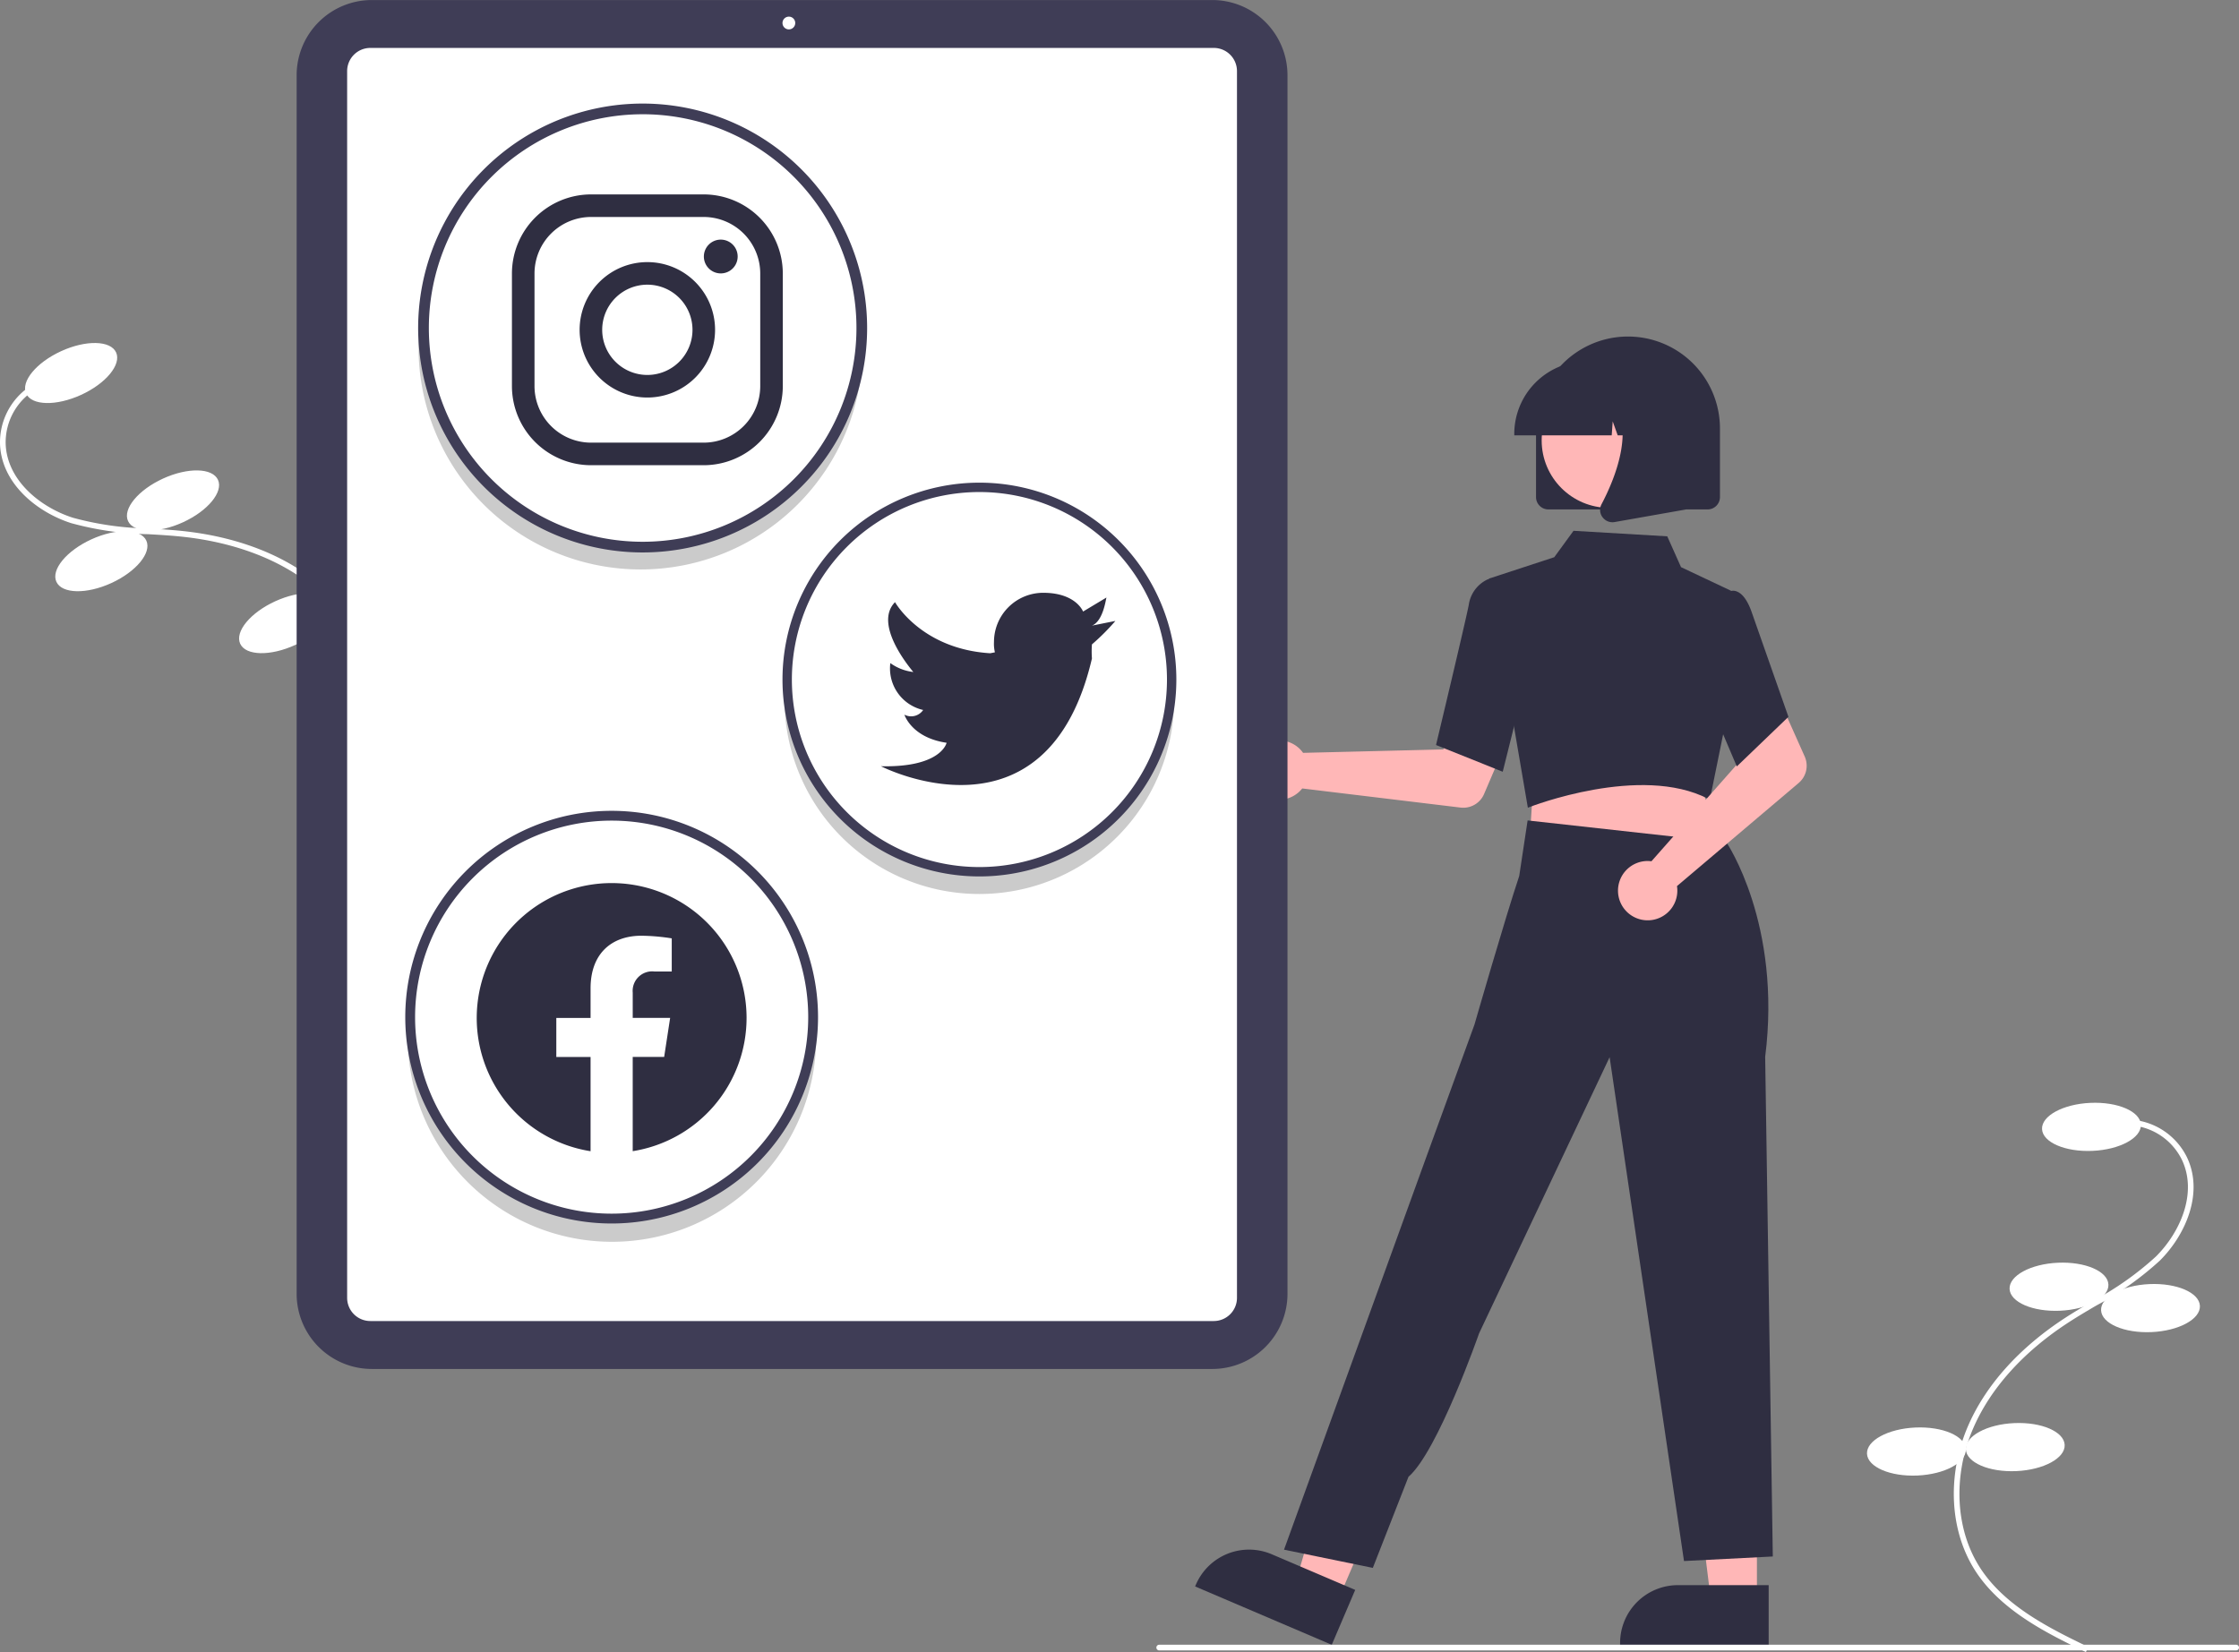 <svg xmlns="http://www.w3.org/2000/svg" width="243.011" height="179.351" viewBox="0 0 243.011 179.351">
  <rect x="0" y="0" width="243.011" height="179.351" fill="#808080" stroke="none"/>
  <g id="Gruppe_566" data-name="Gruppe 566" transform="translate(0.002 0)">
    <path id="Pfad_3110" data-name="Pfad 3110" d="M237.879,342.52l-.49-.369c2.676-3.553,6.007-7.975,6.52-12.963.506-4.917-1.852-10.2-6.153-13.788-3.66-3.053-8.7-4.983-14.572-5.58-1.158-.118-2.349-.187-3.5-.254a33.725,33.725,0,0,1-8.371-1.2c-3.73-1.194-7.564-4.309-7.722-8.575a7.319,7.319,0,0,1,3.92-6.677l.287.543a6.707,6.707,0,0,0-3.593,6.115c.147,3.964,3.771,6.879,7.3,8.009a33.267,33.267,0,0,0,8.219,1.167c1.158.067,2.356.137,3.528.256,5.995.61,11.148,2.588,14.9,5.719,4.456,3.716,6.9,9.2,6.37,14.322C243.99,334.408,240.6,338.906,237.879,342.52Z" transform="translate(-203.591 -251.574)" fill="#fff"/>
    <ellipse id="Ellipse_356" data-name="Ellipse 356" cx="5.369" cy="2.608" rx="5.369" ry="2.608" transform="translate(1.75 40.359) rotate(-24.605)" fill="#fff"/>
    <ellipse id="Ellipse_357" data-name="Ellipse 357" cx="5.369" cy="2.608" rx="5.369" ry="2.608" transform="translate(12.808 54.191) rotate(-24.605)" fill="#fff"/>
    <ellipse id="Ellipse_358" data-name="Ellipse 358" cx="5.369" cy="2.608" rx="5.369" ry="2.608" transform="translate(5.032 60.789) rotate(-24.605)" fill="#fff"/>
    <ellipse id="Ellipse_359" data-name="Ellipse 359" cx="5.369" cy="2.608" rx="5.369" ry="2.608" transform="translate(24.982 67.513) rotate(-24.605)" fill="#fff"/>
    <ellipse id="Ellipse_360" data-name="Ellipse 360" cx="5.369" cy="2.608" rx="5.369" ry="2.608" transform="translate(34.745 63.042) rotate(-24.605)" fill="#f1f1f1"/>
    <path id="Pfad_3111" data-name="Pfad 3111" d="M909.129,611.661l.267-.552c-4-1.939-8.986-4.352-11.72-8.556-2.7-4.144-3.01-9.921-.822-15.076,1.862-4.388,5.464-8.405,10.416-11.618.977-.634,2-1.239,3-1.824a33.725,33.725,0,0,0,6.9-4.885c2.773-2.766,4.762-7.287,2.955-11.154a7.319,7.319,0,0,0-6.536-4.151l-.007.614a6.707,6.707,0,0,1,5.989,3.8c1.679,3.594-.214,7.842-2.834,10.456a33.271,33.271,0,0,1-6.779,4.791c-1,.589-2.034,1.2-3.022,1.838-5.055,3.28-8.737,7.392-10.647,11.893-2.267,5.341-1.933,11.338.872,15.651C899.99,607.235,905.057,609.689,909.129,611.661Z" transform="translate(-682.74 -432.31)" fill="#fff"/>
    <ellipse id="Ellipse_361" data-name="Ellipse 361" cx="5.369" cy="2.608" rx="5.369" ry="2.608" transform="translate(221.515 119.968) rotate(-2.563)" fill="#fff"/>
    <ellipse id="Ellipse_362" data-name="Ellipse 362" cx="5.369" cy="2.608" rx="5.369" ry="2.608" transform="translate(217.992 137.323) rotate(-2.563)" fill="#fff"/>
    <ellipse id="Ellipse_363" data-name="Ellipse 363" cx="5.369" cy="2.608" rx="5.369" ry="2.608" transform="translate(227.923 139.642) rotate(-2.563)" fill="#fff"/>
    <ellipse id="Ellipse_364" data-name="Ellipse 364" cx="5.369" cy="2.608" rx="5.369" ry="2.608" transform="translate(213.244 154.733) rotate(-2.563)" fill="#fff"/>
    <ellipse id="Ellipse_365" data-name="Ellipse 365" cx="5.369" cy="2.608" rx="5.369" ry="2.608" transform="translate(202.517 155.213) rotate(-2.563)" fill="#fff"/>
    <path id="Pfad_3112" data-name="Pfad 3112" d="M651.059,415.544a3.213,3.213,0,0,1,.325.391l15.211-.372,1.774-3.242,5.243,2.038-2.583,6.045a2.454,2.454,0,0,1-2.551,1.472L651.292,419.8a3.221,3.221,0,1,1-.233-4.257Z" transform="translate(-509.956 -334.205)" fill="#ffb7b7"/>
    <path id="Pfad_3113" data-name="Pfad 3113" d="M604.869,522.631h-5l-2.379-19.291h7.381Z" transform="translate(-414.183 -348.918)" fill="#ffb7b7"/>
    <path id="Pfad_3114" data-name="Pfad 3114" d="M792.856,725.079H776.73v-.2a6.277,6.277,0,0,1,6.276-6.277h9.85Z" transform="translate(-600.894 -546.518)" fill="#2f2e41"/>
    <path id="Pfad_3115" data-name="Pfad 3115" d="M463.128,519.221l-4.6-1.965,5.39-18.674,6.788,2.9Z" transform="translate(-317.856 -345.62)" fill="#ffb7b7"/>
    <path id="Pfad_3116" data-name="Pfad 3116" d="M641.219,716.37l-14.83-6.335.08-.187a6.277,6.277,0,0,1,8.238-3.307h0l9.057,3.869Z" transform="translate(-496.678 -537.809)" fill="#2f2e41"/>
    <path id="Pfad_3117" data-name="Pfad 3117" d="M541.491,277.111l-.362,5.86L551.7,284.1l11.062,1.184-3.256-8.9Z" transform="translate(-375.114 -191.593)" fill="#ffb7b7"/>
    <path id="Pfad_3118" data-name="Pfad 3118" d="M734.5,375.594l-4.254-24.866,7.118-2.333,2.091-2.867,10.174.6,1.494,3.346,5.425,2.563-.834,15.483-1.463,7.2-.18-.093c-7.334-3.8-19.275.847-19.394.894Z" transform="translate(-568.674 -287.904)" fill="#2f2e41"/>
    <path id="Pfad_3119" data-name="Pfad 3119" d="M718.85,383.572l-7.24-2.9.031-.129c.031-.13,3.113-13.008,3.522-15.077a3.608,3.608,0,0,1,2.05-2.776l.048-.018,2.865.872,1.258,9.888Z" transform="translate(-555.753 -299.791)" fill="#2f2e41"/>
    <path id="Pfad_3120" data-name="Pfad 3120" d="M667.476,529.169l-9.638-1.977,15.4-42.507,5.272-14.5s3.344-11.625,4.855-16.123l.912-6.036,21.583,2.389s6.028,8.853,4.2,23.282l.828,54.235-9.638.494-8.073-54.7-14.169,29.985s-4.466,12.8-7.661,15.569Z" transform="translate(-518.478 -358.958)" fill="#2f2e41"/>
    <path id="Pfad_3121" data-name="Pfad 3121" d="M779.11,423.187a3.228,3.228,0,0,1,.508.028l10.069-11.407-1.171-3.506,5.06-2.459,2.677,6a2.454,2.454,0,0,1-.655,2.872L782.39,425.91a3.22,3.22,0,1,1-3.28-2.723Z" transform="translate(-600.38 -329.715)" fill="#ffb7b7"/>
    <path id="Pfad_3122" data-name="Pfad 3122" d="M808.53,385.809l-4.2-9.88,1.638-6.882,1.765-2.23a1.017,1.017,0,0,1,.817.008c.651.262,1.205,1.065,1.648,2.387l3.936,11.212Z" transform="translate(-620.027 -302.605)" fill="#2f2e41"/>
    <path id="Pfad_3123" data-name="Pfad 3123" d="M746.991,294.213v-7.448a9.981,9.981,0,1,1,19.962,0v7.448a1.342,1.342,0,0,1-1.341,1.341h-17.28A1.342,1.342,0,0,1,746.991,294.213Z" transform="translate(-580.279 -240.25)" fill="#2f2e41"/>
    <circle id="Ellipse_366" data-name="Ellipse 366" cx="7.318" cy="7.318" r="7.318" transform="translate(167.324 40.495)" fill="#ffb7b7"/>
    <path id="Pfad_3124" data-name="Pfad 3124" d="M739.294,293.419a7.9,7.9,0,0,1,7.9-7.9h1.49a7.9,7.9,0,0,1,7.9,7.9v.149h-3.148l-1.074-3.007-.215,3.007h-1.627l-.542-1.517-.108,1.517H739.294Z" transform="translate(-574.944 -246.309)" fill="#2f2e41"/>
    <path id="Pfad_3125" data-name="Pfad 3125" d="M769.907,309.918a1.321,1.321,0,0,1-.1-1.4c1.579-3,3.789-8.551.855-11.973l-.211-.246h8.517v12.787l-7.737,1.365a1.365,1.365,0,0,1-.237.021,1.335,1.335,0,0,1-1.082-.553Z" transform="translate(-595.986 -253.777)" fill="#2f2e41"/>
    <path id="Pfad_3126" data-name="Pfad 3126" d="M407.916,306.318h-91.23a8.165,8.165,0,0,1-8.156-8.156v-132.3a8.165,8.165,0,0,1,8.156-8.156h91.23a8.165,8.165,0,0,1,8.156,8.156v132.3a8.165,8.165,0,0,1-8.156,8.156Z" transform="translate(-276.336 -157.702)" fill="#3f3d56"/>
    <path id="Pfad_3127" data-name="Pfad 3127" d="M420.461,312.872H328.91a2.517,2.517,0,0,1-2.514-2.514V177.177a2.517,2.517,0,0,1,2.514-2.514h91.551a2.517,2.517,0,0,1,2.514,2.514v133.18a2.517,2.517,0,0,1-2.514,2.514Z" transform="translate(-288.721 -169.46)" fill="#fff"/>
    <circle id="Ellipse_367" data-name="Ellipse 367" cx="0.694" cy="0.694" r="0.694" transform="translate(84.924 1.804)" fill="#fff"/>
    <path id="Pfad_3128" data-name="Pfad 3128" d="M520.2,421.312a21.146,21.146,0,0,1-21.12-20.109c-.016.343-.026.688-.026,1.036a21.147,21.147,0,1,0,42.293,0c0-.348-.01-.693-.026-1.037A21.146,21.146,0,0,1,520.2,421.312Z" transform="translate(-413.912 -326.479)" fill="#cbcbcb"/>
    <path id="Pfad_3129" data-name="Pfad 3129" d="M390.162,304.126A24.106,24.106,0,0,1,366.086,281.2c-.019.391-.03.785-.03,1.181a24.106,24.106,0,0,0,48.212,0c0-.4-.011-.79-.03-1.182A24.106,24.106,0,0,1,390.162,304.126Z" transform="translate(-320.632 -244.667)" fill="#cbcbcb"/>
    <path id="Pfad_3130" data-name="Pfad 3130" d="M391.219,542.279A22.163,22.163,0,0,1,369.083,521.2c-.017.359-.027.721-.027,1.086a22.163,22.163,0,0,0,44.326,0c0-.364-.01-.726-.027-1.087A22.163,22.163,0,0,1,391.219,542.279Z" transform="translate(-324.799 -409.639)" fill="#cbcbcb"/>
    <path id="Pfad_3131" data-name="Pfad 3131" d="M519.9,390.108a21.374,21.374,0,1,1,21.374-21.374A21.374,21.374,0,0,1,519.9,390.108Zm0-41.73a20.356,20.356,0,1,0,20.356,20.356A20.356,20.356,0,0,0,519.9,348.378Z" transform="translate(-413.6 -294.962)" fill="#3f3d56"/>
    <path id="Pfad_3132" data-name="Pfad 3132" d="M547.2,379.763l2.545-.509A23.858,23.858,0,0,1,547.2,381.8h0a10.247,10.247,0,0,0,0,1.527c-4.885,20.967-22.9,11.7-22.9,11.7,6.565.153,7.125-2.545,7.125-2.545-3.817-.56-4.58-3.053-4.58-3.053a1.573,1.573,0,0,0,2.036-.509,4.622,4.622,0,0,1-3.562-5.089,5.292,5.292,0,0,0,2.494.967c-.458-.56-4.326-5.191-1.985-7.583,0,0,2.85,5.089,10.331,5.547l.509-.1a3.993,3.993,0,0,1-.1-1.12,5.344,5.344,0,0,1,5.344-5.343h0c3.562,0,4.326,2.036,4.326,2.036l2.545-1.527C548.726,376.71,548.471,379.254,547.2,379.763Z" transform="translate(-428.688 -311.845)" fill="#2f2e41"/>
    <path id="Pfad_3133" data-name="Pfad 3133" d="M390.337,276.425A24.365,24.365,0,1,1,414.7,252.059,24.365,24.365,0,0,1,390.337,276.425Zm0-47.57a23.205,23.205,0,1,0,23.205,23.205A23.2,23.2,0,0,0,390.337,228.854Z" transform="translate(-320.588 -216.451)" fill="#3f3d56"/>
    <path id="Pfad_3134" data-name="Pfad 3134" d="M408.328,251.009a6.144,6.144,0,0,1,6.125,6.125v12.249a6.144,6.144,0,0,1-6.125,6.125H396.078a6.144,6.144,0,0,1-6.125-6.125V257.134a6.144,6.144,0,0,1,6.125-6.125h12.249m0-2.45H396.078a8.6,8.6,0,0,0-8.575,8.575v12.249a8.6,8.6,0,0,0,8.575,8.575h12.249a8.6,8.6,0,0,0,8.575-8.575V257.134a8.6,8.6,0,0,0-8.575-8.575Z" transform="translate(-331.942 -227.454)" fill="#2f2e41"/>
    <path id="Pfad_3135" data-name="Pfad 3135" d="M433.406,262.61a1.834,1.834,0,1,1,.008,0Z" transform="translate(-355.183 -232.929)" fill="#2f2e41"/>
    <path id="Pfad_3136" data-name="Pfad 3136" d="M410.4,266.559a4.9,4.9,0,1,1-4.9,4.9,4.9,4.9,0,0,1,4.9-4.9h0m0-2.45a7.35,7.35,0,1,0,7.35,7.35h0a7.35,7.35,0,0,0-7.35-7.35Z" transform="translate(-340.142 -235.654)" fill="#2f2e41"/>
    <path id="Pfad_3137" data-name="Pfad 3137" d="M390.827,511.829a22.4,22.4,0,1,1,22.4-22.4A22.4,22.4,0,0,1,390.827,511.829Zm0-43.736a21.334,21.334,0,1,0,21.334,21.335,21.335,21.335,0,0,0-21.334-21.335Z" transform="translate(-324.443 -379.006)" fill="#3f3d56"/>
    <path id="Pfad_3138" data-name="Pfad 3138" d="M415.563,499.726a14.644,14.644,0,1,0-16.932,14.467V503.961h-3.719v-4.234h3.719V496.5c0-3.67,2.187-5.7,5.531-5.7a22.505,22.505,0,0,1,3.279.286v3.6h-1.848a2.118,2.118,0,0,0-2.387,2.288v2.747h4.061l-.649,4.234h-3.413v10.233a14.648,14.648,0,0,0,12.357-14.468Z" transform="translate(-334.535 -389.217)" fill="#2f2e41" fill-rule="evenodd"/>
    <path id="Pfad_3139" data-name="Pfad 3139" d="M729.878,740.316H612.989a.307.307,0,1,1,0-.614H729.878a.307.307,0,0,1,0,.614Z" transform="translate(-487.176 -561.148)" fill="#fff"/>
  </g>
</svg>
